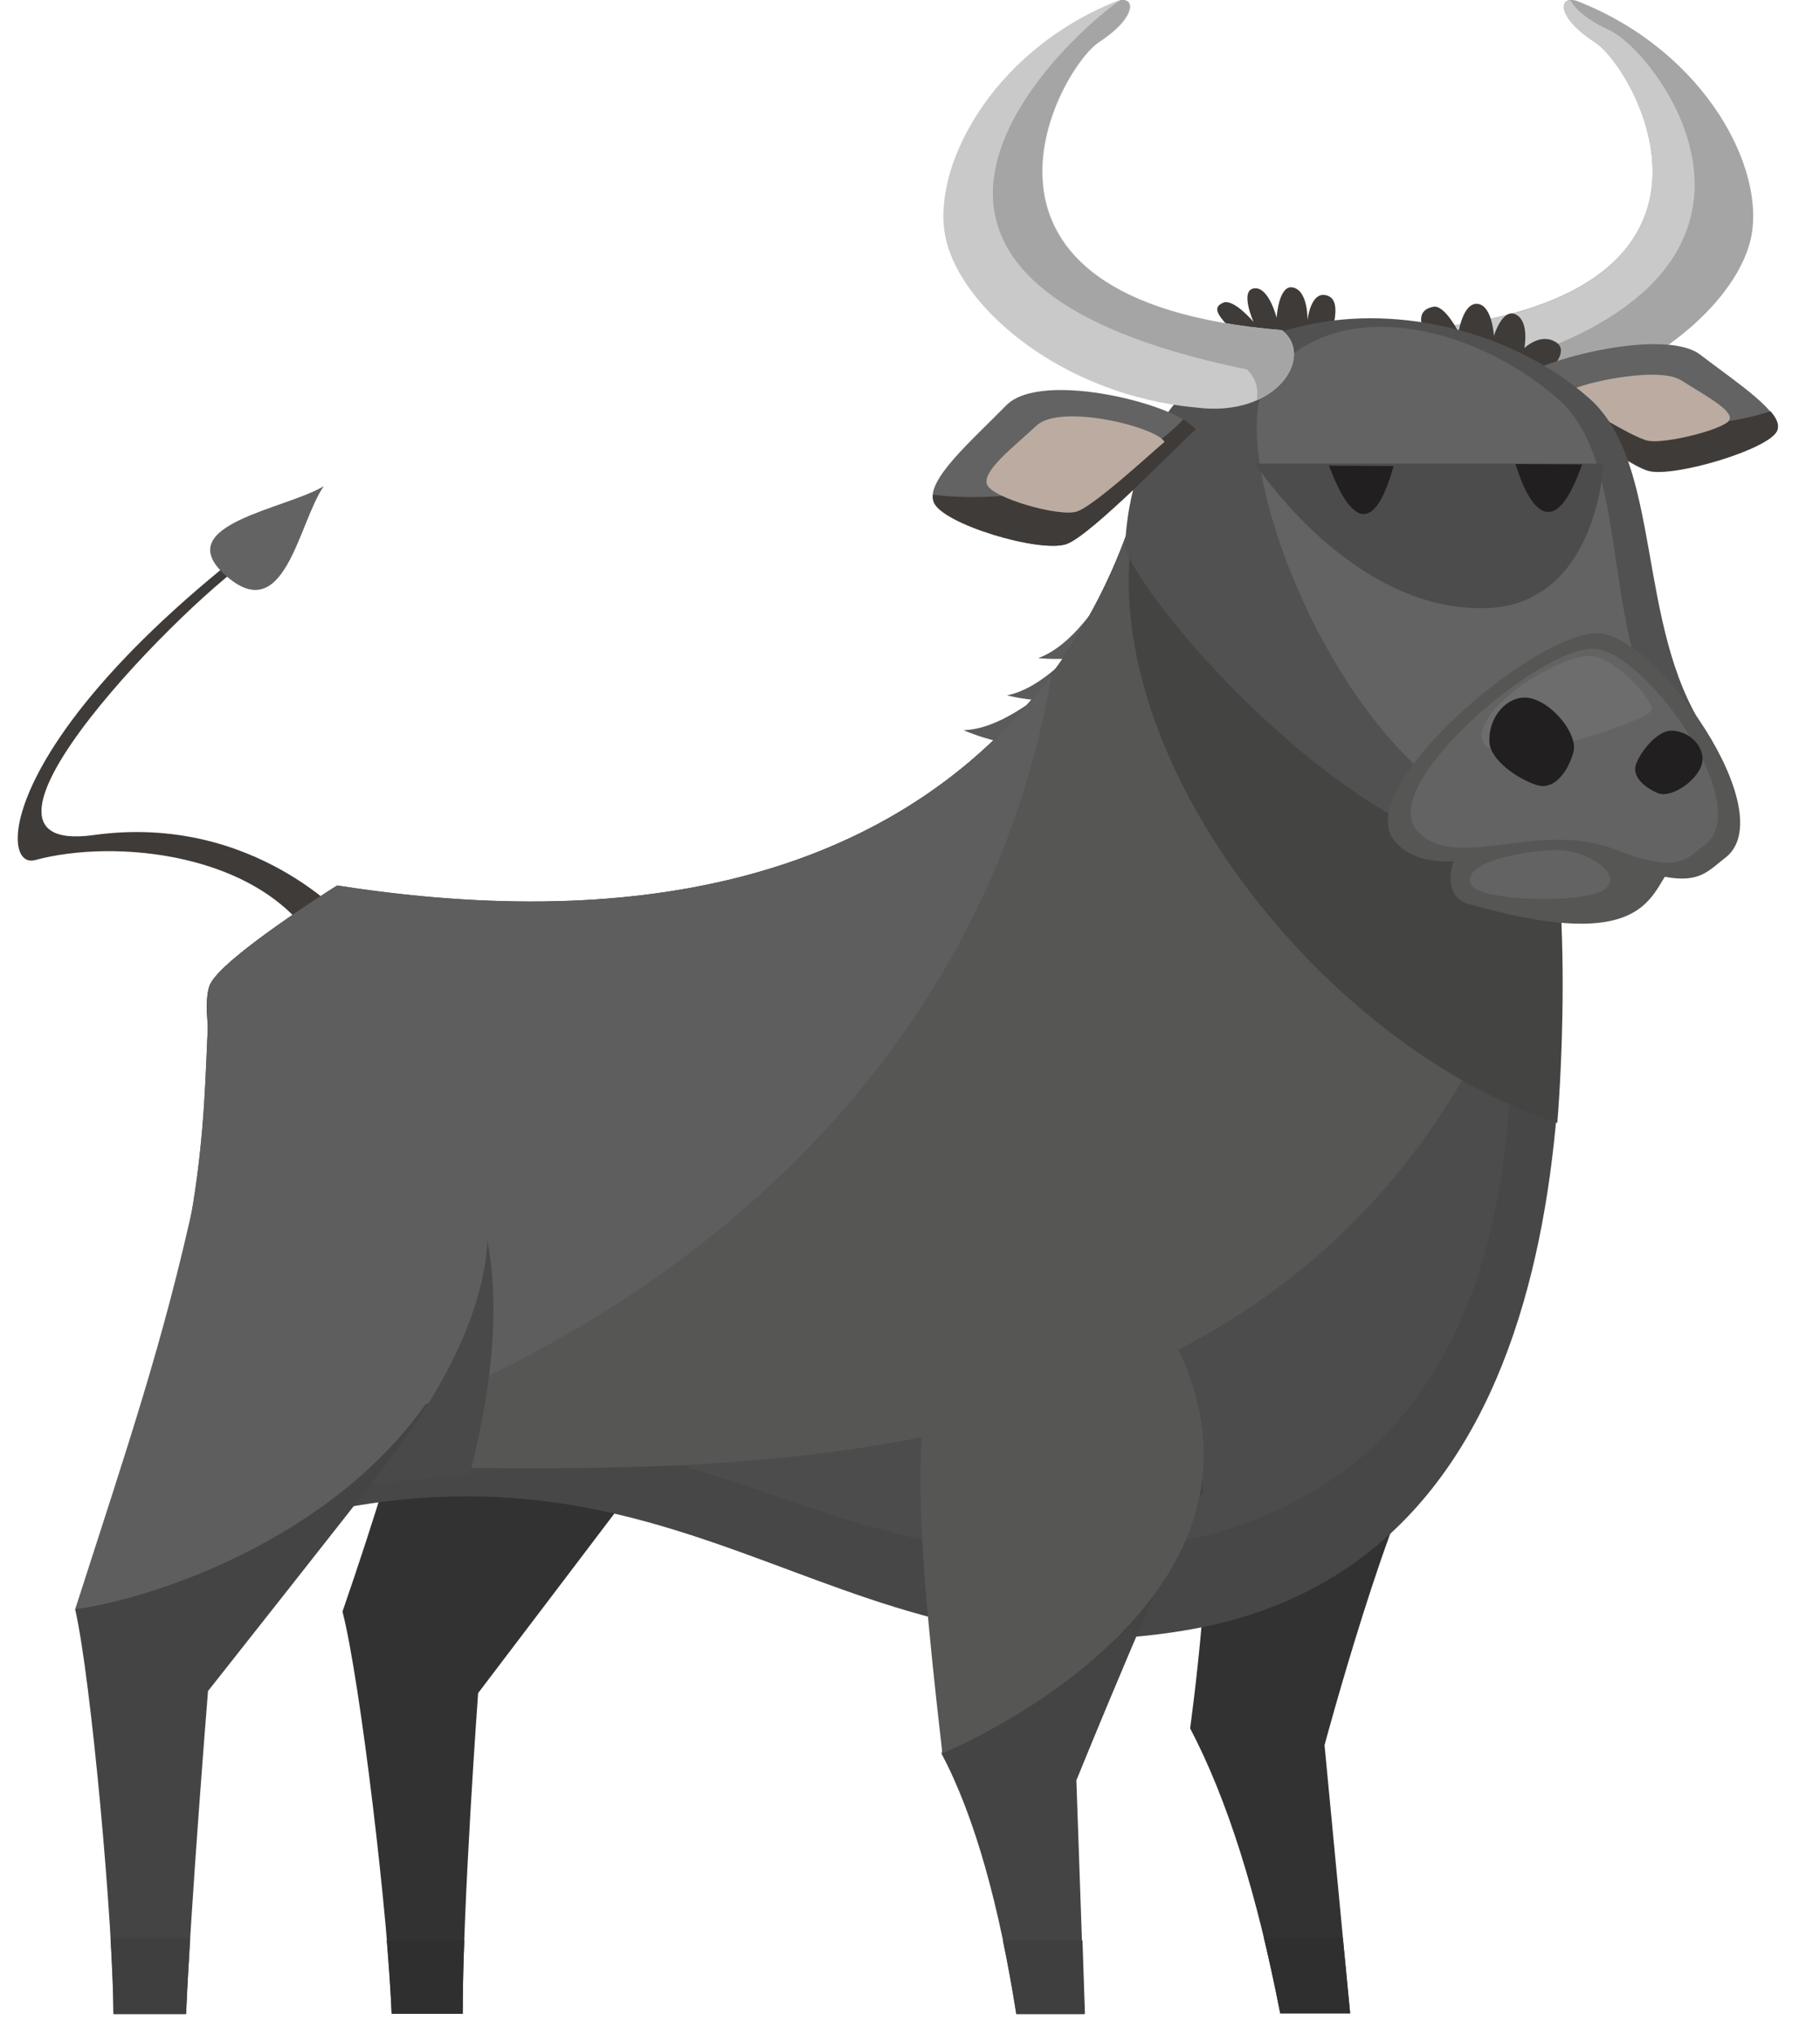 <svg width="34" height="38" viewBox="0 0 34 38" fill="none" xmlns="http://www.w3.org/2000/svg">
<path d="M20.814 10.836C20.495 11.303 20.033 12.052 19.395 12.289C19.395 12.289 19.881 12.335 20.177 12.267L20.814 10.836Z" fill="#5B5B5B"/>
<path d="M20.427 11.762C20.048 12.182 19.471 12.848 18.811 12.985C18.811 12.985 19.289 13.1 19.593 13.077L20.427 11.762Z" fill="#5B5B5B"/>
<path d="M19.797 12.702C19.35 13.046 18.675 13.612 17.999 13.635C17.999 13.635 18.447 13.826 18.75 13.857L19.797 12.702Z" fill="#5B5B5B"/>
<path d="M23.25 6.378C22.665 5.858 22.658 5.736 22.855 5.651C23.052 5.575 23.417 6.011 23.417 6.011C23.417 6.011 23.151 5.414 23.432 5.384C23.705 5.353 23.849 5.934 23.849 5.934C23.849 5.934 23.887 5.3 24.16 5.369C24.441 5.437 24.426 5.98 24.426 5.98C24.426 5.98 24.486 5.384 24.82 5.529C25.146 5.674 24.744 6.569 24.744 6.569L23.25 6.378Z" fill="#3F3B38"/>
<path d="M27.969 7.609C30.488 7.38 32.4 5.766 32.704 4.474C33.007 3.181 31.877 0.979 29.494 0.031C29.115 -0.122 29.039 0.298 29.798 0.788C30.564 1.285 33.015 5.629 26.338 6.164C25.701 6.646 26.414 7.808 27.969 7.609Z" fill="#A5A5A5"/>
<path d="M27.074 7.051C34.38 5.407 30.989 0.986 30.071 0.566C29.638 0.367 29.418 0.161 29.342 0.008C29.107 0.015 29.153 0.375 29.798 0.795C30.564 1.292 33.015 5.636 26.338 6.171C25.875 6.516 26.125 7.227 26.884 7.51C26.884 7.341 26.945 7.188 27.074 7.051Z" fill="#C9C9C9"/>
<path d="M26.831 6.569C26.368 5.934 26.565 5.766 26.778 5.728C26.99 5.69 27.248 6.202 27.248 6.202C27.248 6.202 27.332 5.644 27.605 5.674C27.878 5.705 27.908 6.271 27.908 6.271C27.908 6.271 28.068 5.743 28.318 5.873C28.576 6.003 28.477 6.5 28.477 6.5C28.477 6.5 28.788 6.194 29.084 6.401C29.373 6.615 28.751 7.104 28.751 7.104L26.831 6.569Z" fill="#3F3B38"/>
<path d="M28.311 7.15C28.5 6.776 31.065 6.087 31.763 6.623C32.461 7.158 33.311 7.701 33.197 8.037C33.083 8.382 31.27 8.925 30.792 8.795C30.314 8.665 28.569 7.311 28.311 7.15Z" fill="#636363"/>
<path d="M31.406 7.93C30.116 7.93 29.009 7.54 28.531 6.974C28.424 7.036 28.341 7.097 28.318 7.143C28.576 7.303 30.321 8.657 30.799 8.787C31.277 8.917 33.091 8.374 33.205 8.03C33.242 7.93 33.189 7.808 33.075 7.678C32.59 7.839 32.021 7.93 31.406 7.93Z" fill="#3F3B38"/>
<path d="M29.206 7.372C29.328 7.181 30.959 6.822 31.399 7.097C31.846 7.38 32.385 7.663 32.309 7.839C32.233 8.015 31.088 8.298 30.784 8.229C30.481 8.168 29.373 7.456 29.206 7.372Z" fill="#BCABA0"/>
<path d="M5.897 17.628C4.858 15.922 2.156 15.654 0.654 16.06C-0.029 16.243 -0.021 13.834 4.721 10.164C4.721 10.164 4.896 10.294 4.797 10.355C3.568 11.104 -1.265 16.006 1.747 15.593C4.759 15.173 6.527 17.222 6.527 17.222L5.897 17.628Z" fill="#3F3B38"/>
<path d="M23.917 37.602C23.485 35.362 22.923 33.587 22.233 32.272C22.233 32.272 22.718 28.777 22.423 28.135C22.127 27.492 26.087 22.919 26.74 26.973C25.989 27.959 24.744 32.586 24.744 32.586L25.222 37.595H23.917V37.602Z" fill="#333232"/>
<path d="M7.316 37.602C7.271 35.973 6.732 31.377 6.398 30.093C8.871 22.919 8.485 21.137 8.598 18.446C8.598 18.446 17.665 19.952 12.127 27.401C11.618 28.081 8.932 31.614 8.932 31.614C8.932 31.614 8.644 35.56 8.644 37.602H7.316Z" fill="#333232"/>
<path d="M29.039 15.02L21.467 8.382C21.467 8.382 20.184 18.706 6.292 16.541C6.292 16.541 4.107 17.91 3.917 18.4C3.727 18.897 4.107 20.411 4.107 20.411C4.509 20.931 5.002 21.527 5.571 22.155L4.152 28.754C12.696 25.871 15.329 31.668 22.264 30.421C29.866 29.06 29.335 19.119 29.039 15.02Z" fill="#474747"/>
<path d="M28.022 14.851L21.467 8.382C21.467 8.382 20.184 18.706 6.292 16.541C6.292 16.541 4.107 17.91 3.917 18.4C3.727 18.897 4.107 20.411 4.107 20.411C4.509 20.931 5.002 21.527 5.571 22.155L4.236 27.676C12.779 24.793 14.851 30.077 21.785 28.831C29.396 27.462 28.326 18.95 28.022 14.851Z" fill="#4C4C4C"/>
<path d="M28.91 16.327L21.565 8.473C21.527 8.496 21.482 8.519 21.444 8.542C21.209 9.85 19.152 18.537 6.299 16.534C6.299 16.534 4.114 17.903 3.924 18.392C3.909 18.43 3.902 18.469 3.894 18.514C3.894 18.53 3.886 18.545 3.886 18.56C3.879 18.591 3.879 18.629 3.879 18.667C3.879 18.683 3.879 18.706 3.879 18.721C3.879 18.759 3.879 18.797 3.879 18.843C3.879 18.859 3.879 18.881 3.879 18.897C3.879 18.958 3.886 19.019 3.886 19.08C3.94 19.692 4.114 20.403 4.114 20.403C4.516 20.923 5.009 21.52 5.579 22.147L4.243 27.668C7.938 26.422 24.843 30.857 28.91 16.327Z" fill="#565655"/>
<path d="M21.155 9.919C20.48 14.232 24.805 19.577 29.092 20.969C29.092 20.969 29.494 16.419 28.69 13.934L21.155 9.919Z" fill="#444443"/>
<path d="M21.019 10.163C20.981 10.844 25.822 16.824 29.601 16.121C31.634 15.738 32.795 15.058 31.862 13.651C30.541 11.678 31.08 8.649 29.676 7.426C26.854 4.963 21.285 5.368 21.019 10.163Z" fill="#515151"/>
<path d="M29.464 15.432C31.497 15.05 32.112 15.172 31.171 13.765C29.851 11.792 30.503 8.672 29.107 7.449C27.521 6.064 24.949 5.46 23.705 7.051C22.597 8.466 25.685 16.136 29.464 15.432Z" fill="#636363"/>
<path d="M23.447 8.657H29.957C29.957 8.657 29.843 11.334 27.711 11.357C25.223 11.395 23.447 8.657 23.447 8.657Z" fill="#4C4C4C"/>
<path d="M2.119 37.602C2.119 35.974 1.701 31.339 1.405 30.055C4.076 22.881 3.742 21.099 3.924 18.407C3.924 18.407 12.946 19.914 7.202 27.363C6.679 28.043 3.886 31.576 3.886 31.576C3.886 31.576 3.56 35.614 3.477 37.61H2.119V37.602Z" fill="#444444"/>
<path d="M18.985 37.602C18.674 35.606 18.212 33.916 17.589 32.746C17.589 32.746 18.189 29.404 17.931 28.838C17.665 28.273 22.058 24.242 22.483 27.852C21.96 28.686 20.108 33.243 20.108 33.243L20.26 37.61H18.985V37.602Z" fill="#444444"/>
<path d="M22.332 8.03C22.112 7.586 19.463 6.883 18.796 7.571C18.12 8.259 17.301 8.963 17.438 9.368C17.574 9.781 19.448 10.339 19.926 10.156C20.404 9.98 22.081 8.236 22.332 8.03Z" fill="#636363"/>
<path d="M22.104 7.831C21.474 8.504 20.374 9.039 19.061 9.223C18.492 9.299 17.939 9.299 17.43 9.238C17.423 9.284 17.43 9.33 17.445 9.368C17.582 9.781 19.456 10.339 19.934 10.156C20.412 9.972 22.089 8.229 22.339 8.022C22.301 7.969 22.218 7.9 22.104 7.831Z" fill="#3F3B38"/>
<path d="M21.755 8.252C21.611 7.976 19.82 7.525 19.365 7.946C18.91 8.366 18.348 8.795 18.439 9.047C18.53 9.299 19.797 9.659 20.116 9.552C20.45 9.445 21.588 8.382 21.755 8.252Z" fill="#BCABA0"/>
<path d="M22.339 7.609C19.858 7.38 17.969 5.766 17.673 4.474C17.369 3.181 18.492 0.979 20.837 0.031C21.216 -0.122 21.292 0.298 20.533 0.788C19.782 1.285 17.362 5.629 23.948 6.164C24.57 6.646 23.864 7.808 22.339 7.609Z" fill="#C9C9C9"/>
<path d="M23.94 6.164C17.354 5.636 19.775 1.285 20.526 0.788C21.201 0.344 21.209 -0.031 20.936 4.10251e-05C20.283 0.405 14.691 5.139 23.295 6.898C23.462 7.059 23.515 7.265 23.477 7.472C24.168 7.173 24.38 6.5 23.94 6.164Z" fill="#A5A5A5"/>
<path d="M27.43 16.878C26.892 16.725 27.127 15.968 27.317 15.777C27.506 15.585 31.459 15.815 31.118 16.343C30.784 16.878 30.481 17.75 27.43 16.878Z" fill="#565655"/>
<path d="M26.057 15.708C25.215 14.737 28.683 11.792 29.851 11.823C30.936 11.854 33.326 15.188 32.226 16.021C31.839 16.312 31.672 16.664 30.299 16.121C28.66 15.471 26.861 16.641 26.057 15.708Z" fill="#565655"/>
<path d="M26.467 15.501C25.738 14.652 28.758 12.083 29.775 12.114C30.724 12.136 32.81 15.05 31.846 15.777C31.513 16.029 31.361 16.335 30.17 15.861C28.735 15.295 27.165 16.312 26.467 15.501Z" fill="#636363"/>
<path d="M27.832 13.36C28.197 12.825 29.297 12.205 29.737 12.251C30.185 12.297 30.86 13.039 30.86 13.253C30.86 13.467 26.846 14.821 27.832 13.36Z" fill="#6D6D6D"/>
<path d="M27.825 13.865C27.795 13.337 28.235 12.909 28.652 13.054C29.069 13.192 29.471 13.735 29.396 14.033C29.32 14.331 29.077 14.767 28.713 14.66C28.349 14.546 27.848 14.194 27.825 13.865Z" fill="#211F1F"/>
<path d="M31.232 13.643C31.626 13.658 31.907 14.033 31.77 14.331C31.634 14.637 31.194 14.897 30.981 14.813C30.769 14.729 30.458 14.515 30.572 14.247C30.678 13.987 30.981 13.635 31.232 13.643Z" fill="#211F1F"/>
<path d="M24.828 8.695C25.147 9.559 25.617 10.194 26.034 8.703L24.828 8.695Z" fill="#211F1F"/>
<path d="M28.311 8.665C28.584 9.544 29.047 10.133 29.555 8.672L28.311 8.665Z" fill="#211F1F"/>
<path d="M19.646 12.588C17.749 15.149 13.917 17.727 6.299 16.534C6.299 16.534 4.114 17.903 3.924 18.392C3.864 18.545 3.864 18.805 3.886 19.08C3.788 21.168 3.826 23.019 2.156 27.944C12.02 26.093 18.416 20.021 19.646 12.588Z" fill="#5E5E5E"/>
<path d="M9.107 23.164C9.046 24.288 8.5 25.672 7.202 27.355C7.141 27.439 7.043 27.561 6.914 27.722L8.78 27.515C9.266 25.619 9.304 24.219 9.107 23.164Z" fill="#494949"/>
<path d="M1.405 30.047C3.135 29.833 8.477 28.035 9.076 23.332C9.402 20.74 3.651 22.308 3.651 22.308C3.059 25.045 2.376 27.026 1.405 30.047Z" fill="#5E5E5E"/>
<path d="M17.605 32.739C18.75 32.257 24.191 29.511 21.952 25.076C21.064 23.317 19.114 23.286 17.787 24.946C16.99 25.94 17.066 28.089 17.605 32.739Z" fill="#565655"/>
<path d="M27.483 16.518C27.271 16.044 28.758 15.845 29.183 15.876C29.616 15.907 30.299 16.274 30.01 16.58C29.722 16.886 27.628 16.84 27.483 16.518Z" fill="#636363"/>
<path d="M18.735 36.233C18.826 36.669 18.91 37.128 18.985 37.602H20.268L20.222 36.233H18.735Z" fill="#3F3F3F"/>
<path d="M23.614 36.195C23.72 36.639 23.819 37.105 23.918 37.595H25.223L25.086 36.195H23.614Z" fill="#302F2F"/>
<path d="M7.225 36.233C7.27 36.784 7.301 37.258 7.316 37.602H8.644C8.644 37.205 8.651 36.73 8.674 36.233H7.225Z" fill="#302F2F"/>
<path d="M2.065 36.195C2.096 36.761 2.119 37.243 2.119 37.595H3.477C3.492 37.197 3.522 36.708 3.553 36.195H2.065Z" fill="#3F3F3F"/>
<path d="M4.19 10.722C3.181 9.789 5.343 9.506 6.049 9.078C5.571 9.758 5.321 11.762 4.19 10.722Z" fill="#636363"/>
</svg>
